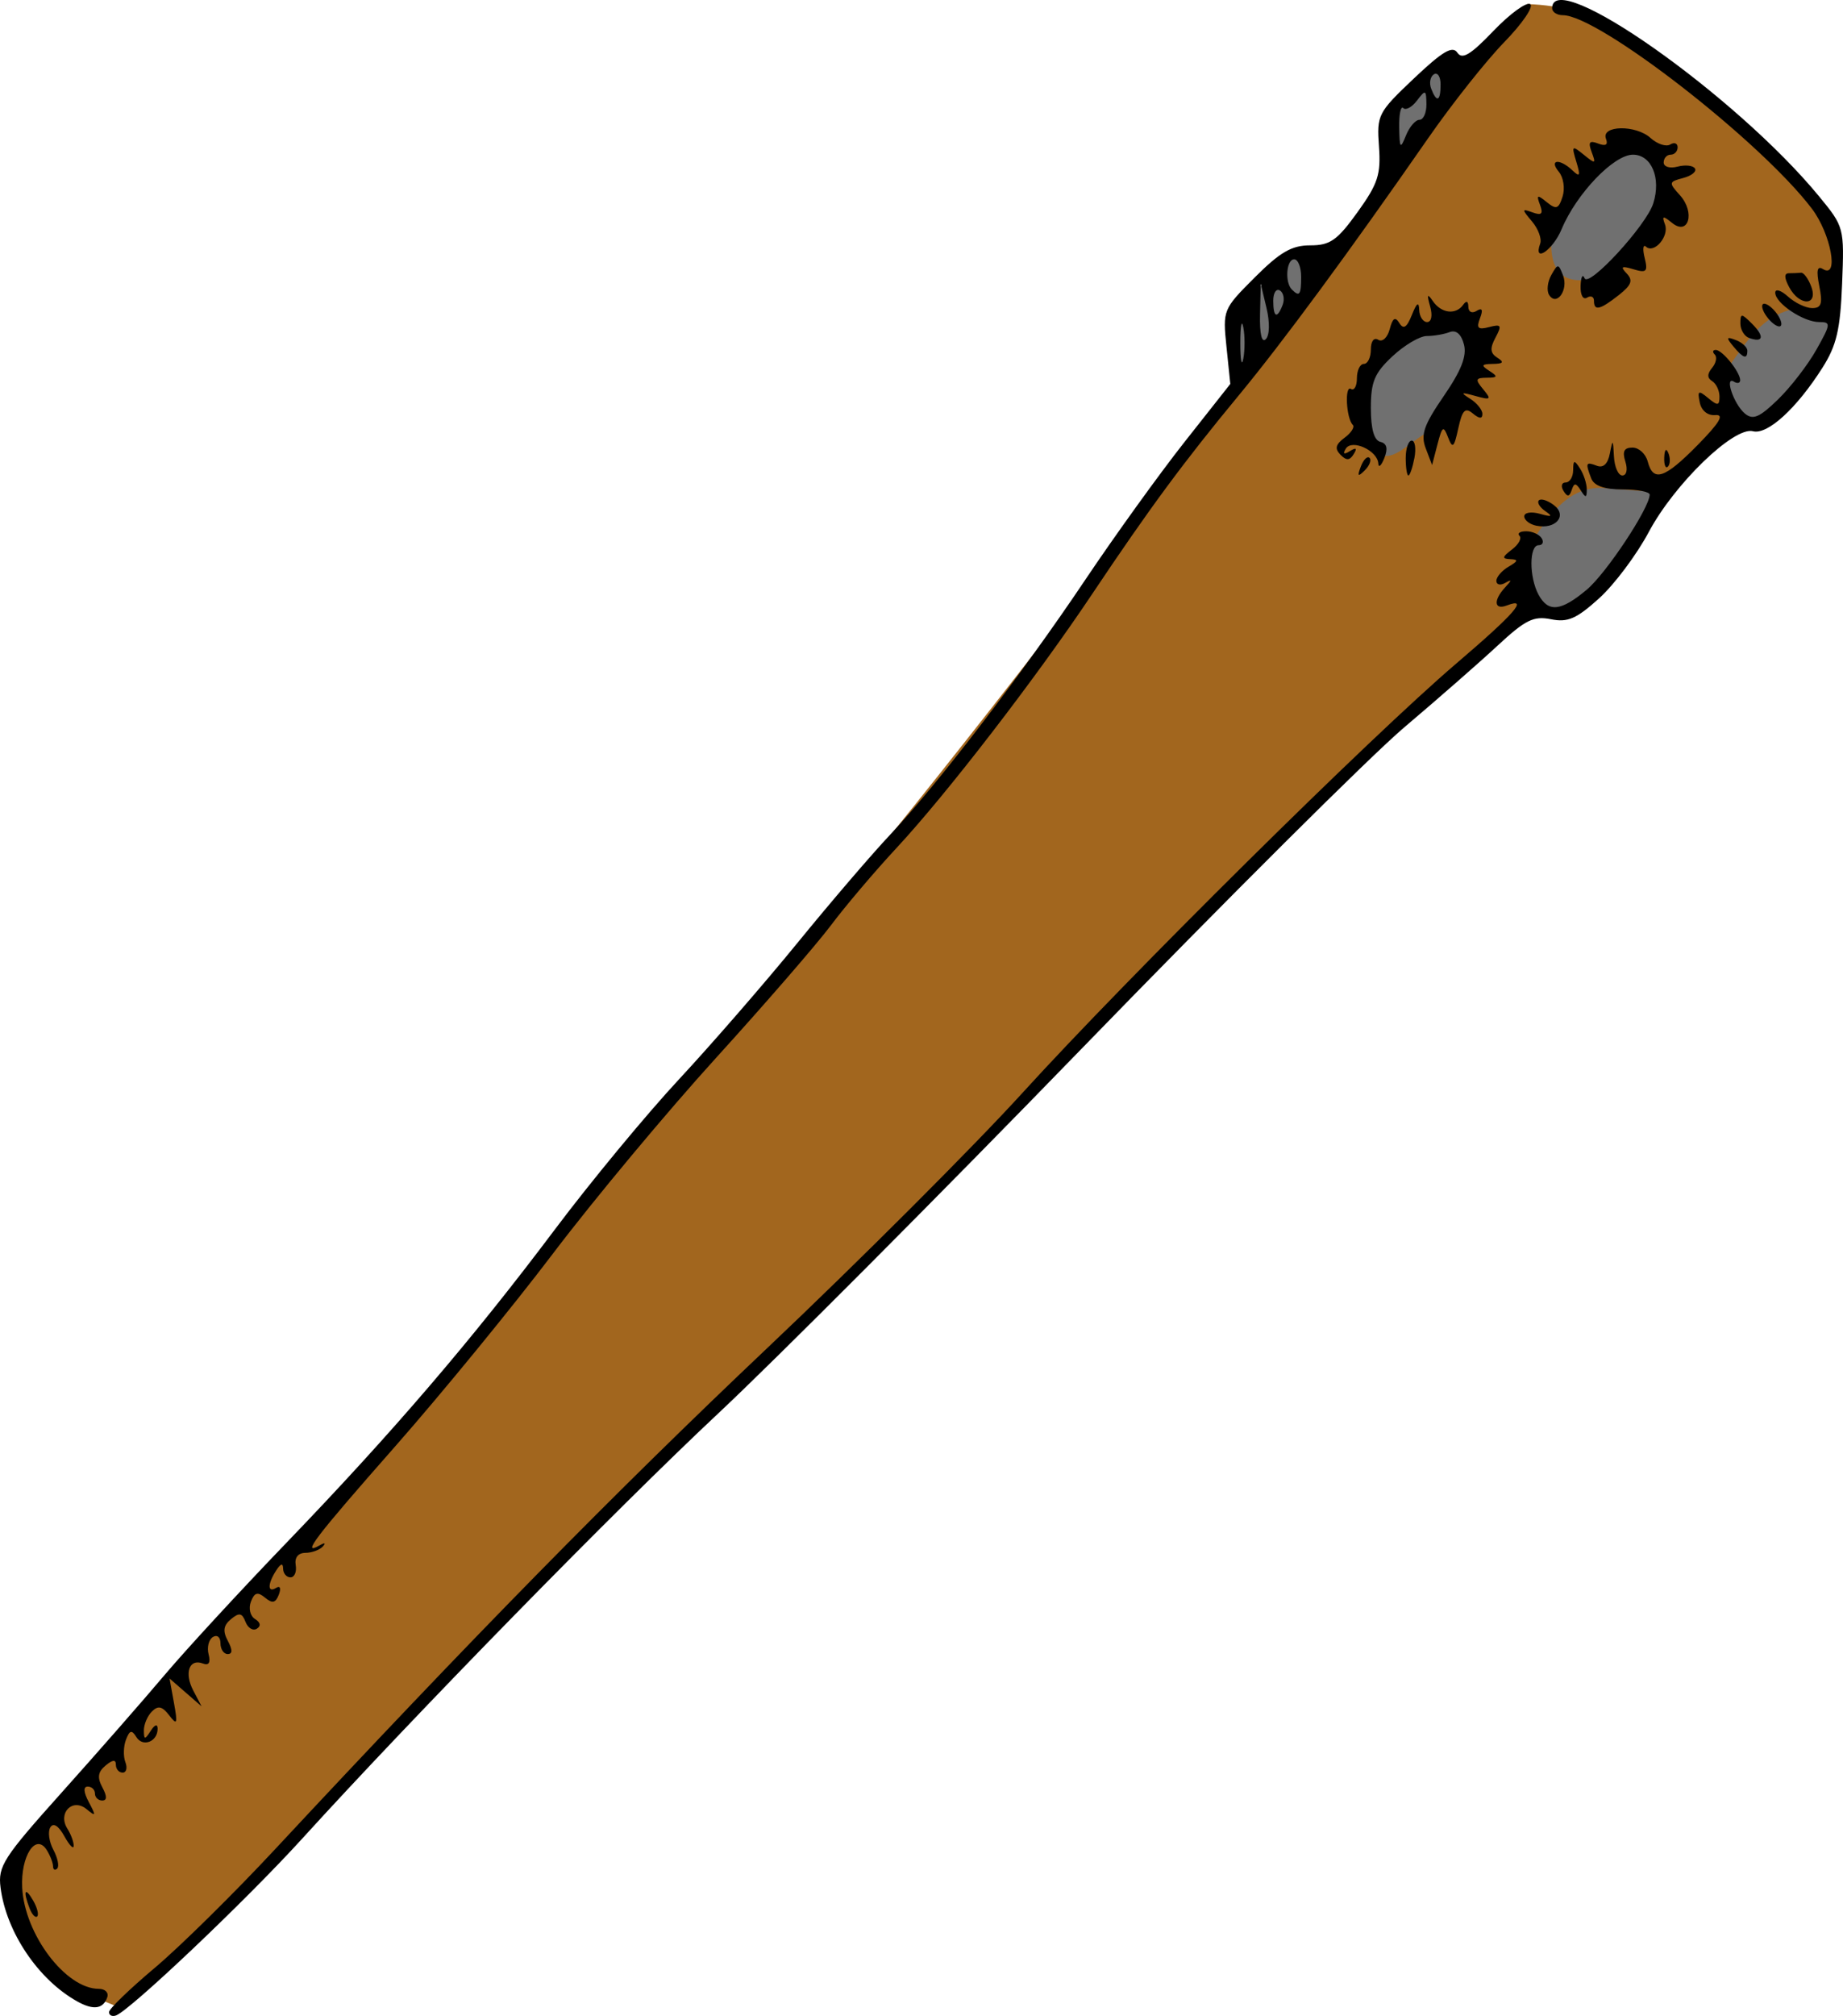 <?xml version="1.0" encoding="UTF-8" standalone="no"?>
<!-- Created with Inkscape (http://www.inkscape.org/) -->

<svg
   xmlns:dc="http://purl.org/dc/elements/1.1/"
   xmlns:cc="http://creativecommons.org/ns#"
   xmlns:rdf="http://www.w3.org/1999/02/22-rdf-syntax-ns#"
   xmlns:svg="http://www.w3.org/2000/svg"
   xmlns="http://www.w3.org/2000/svg"
   xmlns:sodipodi="http://sodipodi.sourceforge.net/DTD/sodipodi-0.dtd"
   xmlns:inkscape="http://www.inkscape.org/namespaces/inkscape"
   id="svg7639"
   version="1.1"
   inkscape:version="0.48.4 r9939"
   width="439.981"
   height="481.16"
   sodipodi:docname="Club.svg">
  <defs
     id="defs7643" />
  <sodipodi:namedview
     pagecolor="#ffffff"
     bordercolor="#666666"
     borderopacity="1"
     objecttolerance="10"
     gridtolerance="10"
     guidetolerance="10"
     inkscape:pageopacity="0"
     inkscape:pageshadow="2"
     inkscape:window-width="1268"
     inkscape:window-height="749"
     id="namedview7641"
     showgrid="false"
     inkscape:zoom="0.7444795"
     inkscape:cx="219.80973"
     inkscape:cy="179.61875"
     inkscape:window-x="0"
     inkscape:window-y="22"
     inkscape:window-maximized="0"
     inkscape:current-layer="svg7639"
     fit-margin-top="0"
     fit-margin-left="0"
     fit-margin-right="0"
     fit-margin-bottom="0" />
  <path
     style="fill:#a2661e;fill-opacity:1;stroke:none"
     d="m 2.3,444.244 c 0.579,21.799 11.92,29.248 24.988,34.394 22.793,-15.253 41.444,-39.117 61.402,-60.428 54.781,-58.496 113.886,-113.379 168.484,-169.831 44.7,-46.219 92.888,-89.523 140.19,-133.153 5.724,-5.28 10.059,-11.391 15.795,-16.659 8.58,-7.879 17.171,-15.747 25.763,-23.614 L 437.15,50.755 C 412.974,34.164 397.646,1.908 364.624,0.982 301.992,82.185 241.191,167.429 176.105,243.238 133.904,292.392 94.521,345.502 47.538,392.52 31.219,408.852 17.564,427.448 2.3,444.244 z"
     id="path7651"
     inkscape:connector-curvature="0"
     sodipodi:nodetypes="ccsssscccssc" />
  <path
     style="fill:#707070;fill-opacity:1;stroke:none"
     d="m 351.433,81.39 c 1.436,9.149 -5.786,13.97 -8.695,20.947 -7.415,2.162 -15.075,17.512 -18.18,-8.3 0.257,-6.75 13.935,-23.665 26.875,-12.647 z"
     id="path8161"
     inkscape:connector-curvature="0"
     sodipodi:nodetypes="cccc" />
  <path
     style="fill:#707070;fill-opacity:1;stroke:none"
     d="m 370.357,56.903 c -0.47,8.781 3.646,11.142 10.62,9.502 6.713,-6.863 16.773,-10.988 15.93,-24.034 -3.3,-8.423 -9.127,-7.369 -15.371,-4.751 z"
     id="path8163"
     inkscape:connector-curvature="0"
     sodipodi:nodetypes="ccccc" />
  <path
     style="fill:#707070;fill-opacity:1;stroke:none"
     d="m 295.181,91.557 -1.118,-16.209 15.091,-15.371 7.266,2.795 z"
     id="path8165"
     inkscape:connector-curvature="0" />
  <path
     style="fill:#707070;fill-opacity:1;stroke:none"
     d="m 332.07,37.62 0,-12.017 11.738,-10.899 2.795,7.266 z"
     id="path8167"
     inkscape:connector-curvature="0" />
  <path
     style="fill:#707070;fill-opacity:1;stroke:none"
     d="m 411.718,88.762 c 1.616,5.26 0.089,13.314 7.825,13.135 5.988,-8.341 16.315,-11.723 17.606,-25.431 l -9.781,-2.515 c -7.966,2.188 -11.152,9.156 -15.65,14.812 z"
     id="path8169"
     inkscape:connector-curvature="0"
     sodipodi:nodetypes="ccccc" />
  <path
     style="fill:#707070;fill-opacity:1;stroke:none"
     d="m 363.65,132.359 c 0.413,7.532 -0.1,16.068 8.943,14.253 9.033,-7.459 18.331,-14.387 23.755,-29.065 l -14.253,-1.118 c -9.291,0.072 -13.411,8.762 -18.445,15.93 z"
     id="path8171"
     inkscape:connector-curvature="0"
     sodipodi:nodetypes="ccccc" />
  <path
     style="fill:#000000"
     d="m 26.029,480.221 c 0.015,-0.763 4.925,-5.507 10.91,-10.542 5.985,-5.035 18.893,-17.755 28.684,-28.266 46.851,-50.299 81.066,-85.133 117.519,-119.644 21.888,-20.722 49.339,-48.163 61.001,-60.979 25.297,-27.8 83.121,-85.016 103.509,-102.419 13.957,-11.914 17.451,-15.926 12.072,-13.862 -3.034,1.164 -3.266,-1.233 -0.416,-4.303 1.664,-1.793 1.664,-2.007 0,-1.067 -1.144,0.646 -2.081,0.419 -2.081,-0.505 0,-0.924 1.311,-2.443 2.913,-3.377 2.305,-1.343 2.392,-1.718 0.416,-1.8 -2.04,-0.085 -1.968,-0.505 0.39,-2.296 1.588,-1.206 2.399,-2.68 1.803,-3.276 -0.596,-0.596 0.12,-1.084 1.592,-1.084 1.472,0 3.139,0.749 3.705,1.664 0.566,0.915 0.235,1.664 -0.734,1.664 -2.259,0 -2.284,7.567 -0.04,11.761 2.332,4.356 5.357,4.05 11.563,-1.172 4.671,-3.93 14.954,-19.469 14.994,-22.656 0.008,-0.687 -2.9,-1.248 -6.464,-1.248 -4.373,0 -6.808,-0.856 -7.49,-2.633 -1.434,-3.736 -1.301,-4.032 1.354,-3.013 1.532,0.588 2.624,-0.456 3.102,-2.965 0.663,-3.477 0.761,-3.405 0.965,0.705 0.125,2.517 1.026,4.577 2.003,4.577 1.019,0 1.326,-1.419 0.72,-3.329 -0.767,-2.417 -0.299,-3.329 1.708,-3.329 1.521,0 3.156,1.498 3.635,3.329 1.308,5 4.039,4.086 11.984,-4.009 5.215,-5.313 6.361,-7.265 4.155,-7.074 -1.822,0.158 -3.316,-1.053 -3.718,-3.012 -0.584,-2.845 -0.318,-2.983 2.017,-1.045 2.28,1.892 2.689,1.836 2.689,-0.371 0,-1.431 -0.785,-3.088 -1.745,-3.681 -1.209,-0.747 -1.214,-1.719 -0.015,-3.164 0.952,-1.147 1.238,-2.578 0.636,-3.181 -0.602,-0.602 -0.491,-1.095 0.248,-1.095 1.546,0 5.739,5.17 5.817,7.172 0.029,0.741 -0.626,0.927 -1.456,0.414 -2.399,-1.483 -0.051,5.408 2.59,7.6 1.92,1.593 3.455,0.942 7.872,-3.339 3.018,-2.925 7.155,-8.285 9.193,-11.912 3.469,-6.172 3.51,-6.593 0.64,-6.593 -3.744,0 -10.464,-4.502 -10.464,-7.01 0,-1.005 1.37,-0.588 3.044,0.927 1.674,1.515 4.277,2.755 5.784,2.755 2.187,0 2.528,-1.06 1.69,-5.252 -0.751,-3.755 -0.502,-4.913 0.874,-4.063 3.897,2.408 1.904,-8.427 -2.653,-14.428 -12.274,-16.162 -50.909,-46.164 -59.449,-46.164 -1.404,0 -2.552,-0.749 -2.552,-1.664 0,-10.106 43.936,20.834 63.682,44.846 6.036,7.34 6.078,7.497 5.545,20.9 -0.436,10.966 -1.319,14.739 -4.701,20.068 -6.161,9.709 -13.111,16.058 -16.585,15.149 -4.529,-1.184 -18.741,12.555 -24.857,24.029 -2.899,5.439 -8.242,12.574 -11.873,15.854 -5.417,4.894 -7.481,5.789 -11.498,4.985 -4.139,-0.828 -6.104,0.142 -12.707,6.275 -4.296,3.99 -14.338,12.78 -22.315,19.535 -7.977,6.754 -42.491,41.117 -76.697,76.362 -34.206,35.245 -73.368,74.545 -87.027,87.334 -24.459,22.9 -72.754,72.25 -99.424,101.596 -13.316,14.651 -41.139,41.048 -44.43,42.152 -0.91,0.305 -1.641,-0.069 -1.626,-0.832 z m -7.518,-2.5 C 9.197,472.578 1.499,461.186 0.134,450.526 c -0.656,-5.124 0.627,-7.118 14.658,-22.775 8.458,-9.438 19.484,-22.028 24.503,-27.979 5.019,-5.95 18.14,-20.182 29.157,-31.625 25.254,-26.23 44.284,-48.44 64.031,-74.733 8.525,-11.351 21.841,-27.455 29.591,-35.786 7.75,-8.331 20.502,-23.012 28.337,-32.624 7.835,-9.612 17.784,-21.222 22.108,-25.799 11.182,-11.837 31.538,-38.423 46.518,-60.753 7.062,-10.528 17.754,-25.368 23.759,-32.978 l 10.918,-13.837 -0.916,-8.878 c -0.906,-8.781 -0.832,-8.963 6.745,-16.54 6.062,-6.062 8.828,-7.661 13.249,-7.661 4.757,0 6.433,-1.175 11.279,-7.906 4.893,-6.796 5.613,-9 5.131,-15.7 -0.541,-7.523 -0.252,-8.087 8.322,-16.212 6.833,-6.476 9.231,-7.901 10.388,-6.177 1.157,1.723 3.151,0.524 8.618,-5.182 3.912,-4.083 7.859,-6.963 8.77,-6.399 0.912,0.563 -1.87,4.646 -6.181,9.072 -4.311,4.426 -12.469,14.716 -18.129,22.867 -18.989,27.347 -34.765,48.758 -45.382,61.594 -13.033,15.756 -21.263,26.911 -34.876,47.267 -13.485,20.166 -34.714,47.709 -46.753,60.66 -5.153,5.544 -12.177,13.824 -15.607,18.401 -3.431,4.577 -15.8,18.845 -27.488,31.706 -11.688,12.861 -29.168,33.833 -38.845,46.605 -9.677,12.772 -26.634,33.49 -37.682,46.04 -19.234,21.848 -22.597,26.258 -18.008,23.617 1.189,-0.684 1.495,-0.557 0.715,0.297 -0.751,0.822 -2.624,1.504 -4.161,1.515 -1.733,0.013 -2.61,1.128 -2.306,2.934 0.269,1.602 -0.293,2.913 -1.248,2.913 -0.956,0 -1.749,-0.936 -1.763,-2.081 -0.017,-1.387 -0.563,-1.248 -1.639,0.416 -2.099,3.248 -2.109,5.465 -0.019,4.173 0.949,-0.587 1.219,0.094 0.638,1.609 -0.774,2.018 -1.536,2.187 -3.29,0.731 -1.764,-1.464 -2.531,-1.247 -3.377,0.958 -0.612,1.595 -0.176,3.42 0.99,4.141 1.307,0.808 1.462,1.673 0.417,2.319 -0.917,0.567 -2.13,-0.173 -2.694,-1.644 -0.824,-2.147 -1.508,-2.275 -3.468,-0.648 -1.81,1.502 -2.005,2.843 -0.754,5.181 1.152,2.152 1.14,3.154 -0.035,3.154 -0.948,0 -1.723,-1.168 -1.723,-2.595 0,-1.445 -0.802,-2.099 -1.809,-1.477 -0.995,0.615 -1.454,2.476 -1.021,4.135 0.517,1.978 0.052,2.734 -1.351,2.195 -3.277,-1.258 -4.526,2.226 -2.311,6.445 l 1.984,3.779 -3.825,-3.329 -3.825,-3.329 1.057,5.826 c 0.916,5.046 0.764,5.444 -1.135,2.971 -1.669,-2.173 -2.655,-2.392 -4.132,-0.915 -1.067,1.067 -1.928,3.1 -1.914,4.519 0.022,2.273 0.217,2.283 1.639,0.083 0.969,-1.5 1.624,-1.705 1.639,-0.514 0.04,3.097 -3.521,4.52 -5.064,2.023 -1.11,-1.795 -1.61,-1.671 -2.489,0.619 -0.605,1.576 -0.669,3.99 -0.142,5.363 0.527,1.373 0.233,2.497 -0.654,2.497 -0.887,0 -1.612,-0.841 -1.612,-1.868 0,-1.303 -0.745,-1.25 -2.462,0.175 -1.828,1.517 -2.027,2.855 -0.774,5.197 1.152,2.152 1.14,3.154 -0.035,3.154 -0.948,0 -1.723,-0.749 -1.723,-1.664 0,-0.915 -0.775,-1.664 -1.723,-1.664 -1.107,0 -1.01,1.339 0.273,3.745 1.752,3.287 1.684,3.488 -0.553,1.644 -3.342,-2.755 -6.953,0.91 -4.585,4.654 0.849,1.342 1.529,3.19 1.51,4.105 -0.018,0.915 -1.024,-0.122 -2.234,-2.305 -1.389,-2.506 -2.623,-3.286 -3.347,-2.115 -0.631,1.02 -0.302,3.433 0.73,5.361 1.032,1.928 1.441,3.941 0.909,4.473 -0.532,0.532 -0.979,0.281 -0.993,-0.559 -0.013,-0.839 -0.695,-2.583 -1.513,-3.876 -2.617,-4.133 -6.235,1.442 -5.846,9.008 0.573,11.153 10.408,24.135 18.284,24.135 1.482,0 2.397,0.889 2.035,1.977 -0.943,2.83 -3.284,3.183 -7.109,1.071 z M 296.817,78.116 c -0.397,-2.06 -0.721,-0.375 -0.721,3.745 0,4.12 0.325,5.805 0.721,3.745 0.397,-2.06 0.397,-5.43 0,-7.49 z m 5.543,-4.577 -1.383,-5.826 -0.17,7.407 c -0.106,4.604 0.418,6.808 1.383,5.826 0.909,-0.925 0.98,-3.998 0.17,-7.407 z m 3.851,-0.779 c 0.516,-1.344 0.221,-2.886 -0.654,-3.427 -0.875,-0.541 -1.592,0.558 -1.592,2.443 0,4.019 0.926,4.424 2.246,0.984 z m 4.412,-6.711 c 0,-2.289 -0.749,-4.161 -1.664,-4.161 -1.859,0 -2.281,5.486 -0.555,7.213 1.835,1.835 2.219,1.306 2.219,-3.051 z m 28.242,-37.45 c 0.945,0 1.694,-1.685 1.665,-3.745 -0.049,-3.451 -0.225,-3.519 -2.245,-0.858 -1.206,1.588 -2.68,2.399 -3.276,1.803 -0.596,-0.596 -1.036,1.475 -0.978,4.603 0.094,5.079 0.266,5.287 1.611,1.942 0.828,-2.06 2.278,-3.745 3.223,-3.745 z m 5.047,-8.421 c 0,-1.885 -0.716,-2.984 -1.592,-2.443 -0.875,0.541 -1.17,2.083 -0.654,3.427 1.32,3.441 2.246,3.035 2.246,-0.984 z M 7.065,455.467 c -1.606,-4.186 -1.132,-5.266 0.83,-1.891 0.972,1.671 1.416,3.388 0.987,3.817 -0.429,0.429 -1.246,-0.438 -1.817,-1.925 z M 366.798,125.479 c -1.602,-0.322 -2.913,-1.331 -2.913,-2.241 0,-0.918 1.666,-1.186 3.745,-0.601 2.844,0.8 3.156,0.648 1.297,-0.63 -1.347,-0.926 -2.041,-2.09 -1.543,-2.589 0.498,-0.498 2.116,0.023 3.596,1.158 3.263,2.502 0.425,5.829 -4.182,4.902 z m 6.448,-8.33 c -0.679,-1.099 -0.442,-1.999 0.527,-1.999 0.969,0 1.774,-1.311 1.788,-2.913 0.022,-2.489 0.26,-2.55 1.639,-0.416 0.887,1.373 1.613,3.62 1.613,4.993 0,2.043 -0.261,2.085 -1.437,0.228 -1.169,-1.845 -1.574,-1.861 -2.166,-0.082 -0.553,1.66 -1.027,1.705 -1.964,0.188 z m -48.369,-5.815 c 0.625,-1.642 1.556,-2.565 2.068,-2.053 0.512,0.512 10e-4,1.856 -1.136,2.985 -1.644,1.632 -1.835,1.44 -0.932,-0.932 z m 10.712,-2.009 c 0,-2.289 0.645,-4.161 1.434,-4.161 0.788,0 1.076,1.873 0.638,4.161 -0.438,2.289 -1.083,4.161 -1.434,4.161 -0.351,0 -0.638,-1.873 -0.638,-4.161 z m -6.541,1.307 c -0.18,-3.102 -6.308,-5.906 -7.763,-3.551 -0.789,1.276 -0.455,1.472 0.988,0.58 1.496,-0.925 1.779,-0.699 0.902,0.72 -0.965,1.561 -1.74,1.597 -3.17,0.145 -1.417,-1.439 -1.168,-2.457 0.994,-4.055 1.588,-1.173 2.465,-2.555 1.95,-3.07 -1.566,-1.566 -1.976,-9.524 -0.442,-8.576 0.787,0.486 1.43,-0.658 1.43,-2.543 0,-1.885 0.749,-3.427 1.664,-3.427 0.915,0 1.664,-1.542 1.664,-3.427 0,-2.005 0.737,-2.972 1.776,-2.329 0.985,0.609 2.2,-0.522 2.728,-2.539 0.7,-2.678 1.307,-3.062 2.299,-1.456 0.99,1.602 1.784,1.088 2.992,-1.94 1.159,-2.906 1.676,-3.262 1.75,-1.208 0.058,1.602 0.905,2.913 1.882,2.913 1.045,0 1.343,-1.542 0.723,-3.745 -0.815,-2.899 -0.666,-3.181 0.659,-1.248 2,2.916 5.473,3.343 7.218,0.888 0.775,-1.09 1.232,-0.923 1.248,0.459 0.015,1.237 0.867,1.659 1.973,0.975 1.336,-0.826 1.589,-0.271 0.807,1.767 -0.91,2.371 -0.468,2.795 2.185,2.101 2.895,-0.757 3.091,-0.433 1.517,2.508 -1.376,2.572 -1.27,3.718 0.445,4.805 1.691,1.072 1.423,1.44 -1.076,1.478 -2.761,0.042 -2.903,0.326 -0.832,1.664 2.1,1.357 2.001,1.618 -0.62,1.639 -2.703,0.022 -2.815,0.389 -0.845,2.762 2.03,2.446 1.83,2.614 -1.877,1.585 -3.448,-0.958 -3.657,-0.844 -1.235,0.675 1.602,1.005 2.913,2.63 2.913,3.612 0,1.218 -0.726,1.183 -2.283,-0.109 -1.833,-1.521 -2.517,-0.822 -3.47,3.541 -1.015,4.649 -1.368,4.963 -2.44,2.168 -1.108,-2.889 -1.402,-2.696 -2.535,1.664 l -1.281,4.933 -1.521,-3.987 c -1.244,-3.262 -0.461,-5.532 4.309,-12.483 4.201,-6.121 5.545,-9.569 4.811,-12.335 -0.656,-2.472 -1.88,-3.509 -3.434,-2.913 -1.328,0.51 -3.772,0.926 -5.431,0.926 -1.659,0 -5.343,2.173 -8.186,4.829 -4.31,4.026 -5.169,6.081 -5.169,12.361 0,4.987 0.767,7.714 2.269,8.071 1.558,0.37 1.856,1.581 0.949,3.867 -0.726,1.831 -1.373,2.419 -1.437,1.307 z m 68.257,-1.446 c 0.08,-1.939 0.474,-2.333 1.006,-1.006 0.481,1.202 0.422,2.637 -0.131,3.19 -0.553,0.553 -0.946,-0.43 -0.874,-2.185 z m 16.482,-26.531 c -1.759,-2.119 -1.656,-2.363 0.628,-1.486 1.503,0.577 2.732,1.717 2.732,2.535 0,2.14 -0.964,1.84 -3.361,-1.048 z m 3.777,-1.993 c -1.144,-0.409 -2.081,-1.965 -2.081,-3.458 0,-2.471 0.253,-2.462 2.814,0.099 3.009,3.009 2.668,4.573 -0.733,3.359 z m 4.577,-4.627 c -1.176,-1.417 -1.764,-2.952 -1.307,-3.409 0.458,-0.458 1.795,0.327 2.971,1.745 1.176,1.417 1.764,2.952 1.307,3.409 -0.458,0.458 -1.795,-0.327 -2.971,-1.745 z m -41.611,-4.259 c 0,-0.969 -0.749,-1.3 -1.664,-0.734 -0.937,0.579 -1.607,-0.651 -1.533,-2.815 0.072,-2.114 0.498,-2.94 0.947,-1.836 0.969,2.387 14.734,-12.576 16.402,-17.83 1.923,-6.059 -0.405,-11.641 -4.856,-11.641 -4.572,0 -13.476,9.299 -17.016,17.772 -2.113,5.057 -6.86,8.256 -5.119,3.45 0.415,-1.144 -0.459,-3.518 -1.942,-5.276 -2.496,-2.959 -2.486,-3.119 0.132,-2.165 2.15,0.783 2.574,0.352 1.769,-1.798 -0.904,-2.414 -0.669,-2.511 1.609,-0.66 2.269,1.844 2.834,1.646 3.778,-1.328 0.615,-1.937 0.215,-4.574 -0.896,-5.913 -2.451,-2.954 0.212,-3.229 3.249,-0.336 1.786,1.701 1.955,1.325 0.925,-2.068 -1.172,-3.861 -1.048,-3.976 1.789,-1.664 2.775,2.261 2.944,2.205 1.886,-0.614 -0.902,-2.403 -0.557,-2.866 1.538,-2.062 1.8,0.691 2.423,0.313 1.869,-1.131 -1.239,-3.229 7.104,-3.392 10.623,-0.208 1.619,1.465 3.74,2.172 4.713,1.571 0.973,-0.601 1.769,-0.3 1.769,0.669 0,0.969 -0.749,1.763 -1.664,1.763 -0.915,0 -1.664,0.836 -1.664,1.859 0,1.039 1.468,1.475 3.327,0.988 1.83,-0.479 3.694,-0.277 4.142,0.449 0.448,0.725 -0.82,1.746 -2.818,2.269 -3.457,0.904 -3.494,1.103 -0.773,4.11 3.698,4.086 2.061,9.804 -1.888,6.596 -2.175,-1.767 -2.457,-1.703 -1.679,0.382 1.051,2.816 -2.6,7.077 -4.542,5.301 -0.69,-0.632 -0.832,0.568 -0.315,2.665 0.812,3.292 0.447,3.665 -2.667,2.726 -2.864,-0.864 -3.196,-0.655 -1.614,1.009 1.563,1.645 1.148,2.762 -1.927,5.18 -4.472,3.517 -5.892,3.836 -5.892,1.321 z M 369.809,70.368 c -0.611,-0.988 -0.371,-3.113 0.532,-4.722 1.558,-2.775 1.703,-2.77 2.808,0.099 1.341,3.482 -1.562,7.501 -3.34,4.624 z m 57.326,-1.823 c -1.208,-2.257 -1.227,-3.329 -0.059,-3.329 0.948,0 2.248,-0.056 2.889,-0.124 0.641,-0.068 1.741,1.43 2.443,3.329 1.708,4.616 -2.812,4.722 -5.273,0.124 z"
     id="path7649"
     inkscape:connector-curvature="0" />
</svg>
